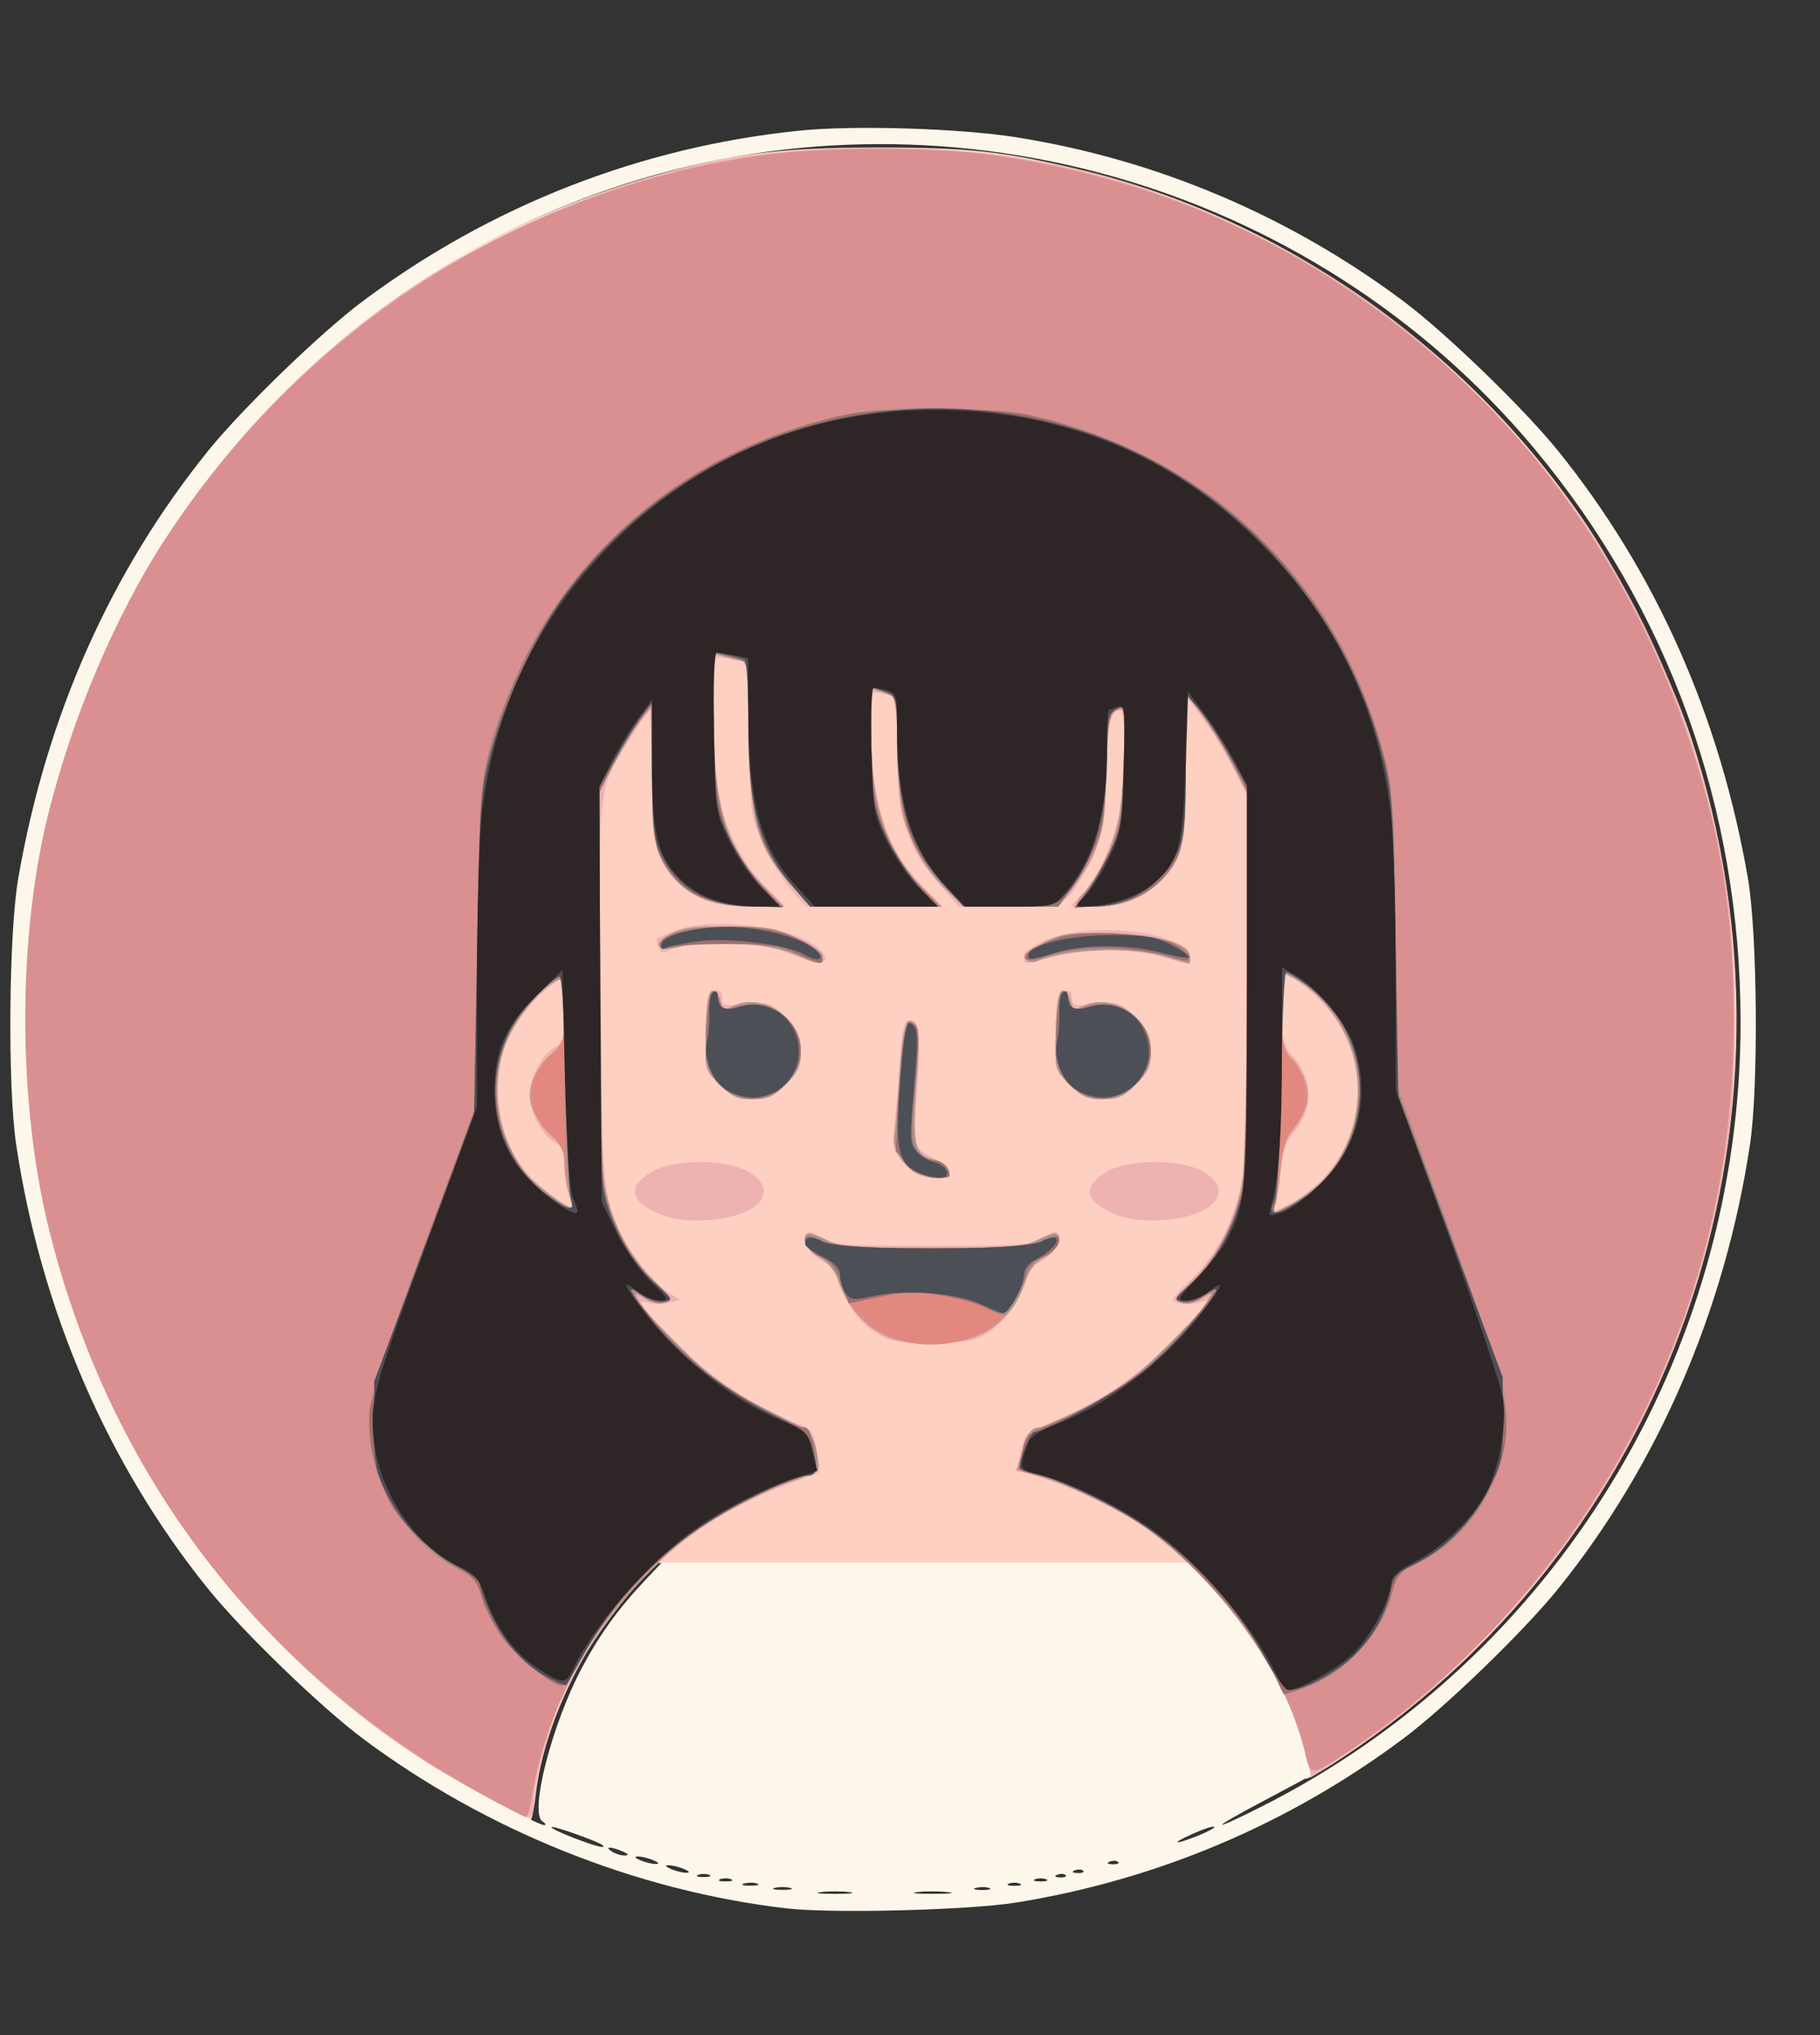 <?xml version="1.0" encoding="UTF-8" standalone="no"?>
<!-- Created with Inkscape (http://www.inkscape.org/) -->

<svg
   xmlns:dc="http://purl.org/dc/elements/1.1/"
   xmlns:cc="http://creativecommons.org/ns#"
   xmlns:rdf="http://www.w3.org/1999/02/22-rdf-syntax-ns#"
   xmlns:svg="http://www.w3.org/2000/svg"
   xmlns="http://www.w3.org/2000/svg"
   xmlns:sodipodi="http://sodipodi.sourceforge.net/DTD/sodipodi-0.dtd"
   xmlns:inkscape="http://www.inkscape.org/namespaces/inkscape"
   id="svg5797"
   version="1.1"
   inkscape:version="0.91 r13725"
   width="390"
   height="435.938"
   viewBox="0 0 390 435.938"
   sodipodi:docname="Joy.svg">
  <rect x="0" y="0" width="390" height="435.938" fill="#333333" stroke="none"/>
  <defs
     id="defs5801" />
  <sodipodi:namedview
     pagecolor="#ffffff"
     bordercolor="#666666"
     borderopacity="1"
     objecttolerance="10"
     gridtolerance="10"
     guidetolerance="10"
     inkscape:pageopacity="0"
     inkscape:pageshadow="2"
     inkscape:window-width="1224"
     inkscape:window-height="731"
     id="namedview5799"
     showgrid="false"
     inkscape:zoom="0.54136201"
     inkscape:cx="-0.42458945"
     inkscape:cy="371.93524"
     inkscape:window-x="254"
     inkscape:window-y="280"
     inkscape:window-maximized="0"
     inkscape:current-layer="svg5797" />
  <g
     id="g6959"
     transform="translate(483.965,199.497)">
    <path
       style="fill:#fdd0c1"
       d="m -381.242,184.925 c -43.096,-23.966 -73.176,-60.082 -88.095,-105.776 -16.004,-49.015 -12.671,-98.273 9.744,-144.004 23.173,-47.279 63.267,-81.412 112.979,-96.182 18.137,-5.389 28.939,-6.869 50.177,-6.874 19.959,-0.005 26.978,0.745 43.594,4.657 43.39,10.215 83.468,38.305 109.056,76.435 7.56,11.265 17.875,32.257 22.08,44.933 27.66,83.386 -4.32,174.393 -77.585,220.785 -3.031,1.919 -5.226,3.028 -4.877,2.463 0.349,-0.565 -0.278,-4.093 -1.393,-7.841 -3.543,-11.908 -10.77,-24.605 -18.898,-33.199 l -4.749,-5.021 -56.916,0 -56.916,0 -4.749,5.021 c -11.002,11.633 -19.693,29.766 -21.37,44.585 -0.355,3.139 -0.917,5.707 -1.249,5.707 -0.332,0 -5.208,-2.56 -10.835,-5.689 z"
       id="path6381"
       inkscape:connector-curvature="0" />
    <path
       style="fill:#eeb2b1"
       d="m -380.621,185.014 c -34.008,-18.053 -61.683,-46.814 -78.957,-82.056 -25.846,-52.729 -25.859,-115.48 -0.037,-167.812 9.826,-19.913 20.924,-35.247 36.759,-50.788 16.024,-15.726 28.353,-24.447 48.138,-34.049 27.447,-13.321 48.718,-18.211 78.75,-18.106 31.224,0.109 54.259,5.395 80.786,18.538 18.999,9.413 31.431,18.298 47.04,33.616 28.597,28.066 46.202,61.942 53.704,103.339 2.426,13.388 2.901,42.421 0.92,56.199 -6.034,41.952 -23.079,77.383 -51.132,106.281 -10.866,11.193 -19.285,18.306 -30.515,25.781 l -7.924,5.274 -1.997,-6.92 c -5.049,-17.493 -17.783,-35.408 -32.787,-46.125 -5.604,-4.003 -15.853,-8.991 -23.014,-11.2 l -5.233,-1.614 0.932,-4.073 c 0.858,-3.748 1.277,-4.187 5.268,-5.513 10.168,-3.377 24.699,-13.864 32.022,-23.111 l 2.944,-3.717 -2.392,0.6 c -1.316,0.33 -3.23,0.334 -4.254,0.009 -1.655,-0.525 -1.348,-1.072 2.753,-4.908 5.785,-5.412 9.909,-13.681 11.133,-22.326 0.511,-3.609 0.937,-23.386 0.948,-43.947 l 0.019,-37.385 -2.846,-5.74 c -1.565,-3.157 -4.413,-7.849 -6.328,-10.428 l -3.482,-4.688 -0.469,15.938 c -0.498,16.934 -1.075,19.292 -5.77,23.562 -3.847,3.499 -7.982,5.032 -13.577,5.032 l -5.378,0 2.418,-2.578 c 3.687,-3.931 7.125,-11.551 8.2,-18.176 1.122,-6.916 1.311,-21.44 0.279,-21.419 -2.38,0.049 -2.872,2.142 -3.188,13.579 -0.317,11.457 -0.516,12.553 -3.323,18.281 -5.086,10.381 -4.97,10.312 -17.466,10.312 l -10.786,0 -3.924,-4.453 c -7.433,-8.435 -9.336,-14.425 -9.35,-29.422 -0.01,-10.514 -0.086,-10.927 -2.12,-11.472 -1.16,-0.311 -2.426,-0.571 -2.812,-0.578 -0.387,-0.008 -0.695,3.257 -0.684,7.253 0.042,16.236 3.302,26.369 11.008,34.219 l 4.371,4.453 -14.633,0 -14.633,0 -3.048,-3.471 c -1.676,-1.909 -4.357,-6.233 -5.956,-9.609 -2.86,-6.034 -2.914,-6.417 -3.218,-22.676 l -0.309,-16.538 -2.855,-0.571 c -1.57,-0.314 -3.224,-0.571 -3.676,-0.571 -1.072,0 -1.025,20.354 0.064,27.883 1.152,7.963 4.9,15.761 10.143,21.102 l 4.371,4.453 -7.277,0 c -7.597,0 -11.25,-1.188 -15.476,-5.032 -4.638,-4.219 -5.273,-6.709 -5.77,-22.625 l -0.469,-15 -3.98,6.298 c -7.318,11.581 -6.984,8.799 -6.578,54.794 0.406,45.893 0.394,45.802 7.129,56.221 1.995,3.087 5.04,6.506 6.766,7.599 l 3.138,1.987 -2.467,0.619 c -1.357,0.341 -3.418,0.317 -4.581,-0.052 -1.938,-0.615 -1.863,-0.354 0.885,3.117 7.135,9.009 22.36,20.157 31.164,22.82 3.043,0.92 3.439,1.443 4.308,5.687 0.818,3.996 0.74,4.749 -0.538,5.192 -16.014,5.549 -25.454,11.125 -35.338,20.874 -6.665,6.574 -14.536,17.814 -18.58,26.534 -2.931,6.318 -6.171,18.309 -6.171,22.834 0,1.89 -0.465,3.124 -1.172,3.113 -0.645,-0.01 -5.094,-2.1 -9.888,-4.645 z M -200.624,53.116 c 11.628,-12.049 9.668,-31.591 -4.176,-41.632 l -3.981,-2.887 -0.274,7.703 c -0.232,6.522 9.3e-4,8.006 1.523,9.681 5.213,5.735 5.269,12.07 0.158,17.916 -0.994,1.136 -1.837,4.091 -2.14,7.5 -0.275,3.094 -0.811,6.403 -1.19,7.353 -0.651,1.632 -0.487,1.624 2.96,-0.155 2.007,-1.036 5.211,-3.501 7.119,-5.478 z m -161.504,3.208 c -0.48,-1.672 -0.872,-4.611 -0.872,-6.53 0,-2.56 -0.513,-3.763 -1.925,-4.519 -2.848,-1.524 -5.568,-6.549 -5.568,-10.286 0,-3.737 2.72,-8.762 5.568,-10.286 1.682,-0.9 1.925,-1.928 1.925,-8.149 l 0,-7.118 -3.047,2.328 c -4.47,3.416 -8.938,9.622 -10.167,14.123 -2.628,9.619 -0.261,20.197 5.997,26.794 2.364,2.493 7.85,6.659 8.793,6.679 0.093,0.002 -0.223,-1.365 -0.703,-3.037 z m 68.034,30.815 c -1.547,-0.718 -3.761,-2.215 -4.921,-3.326 -2.381,-2.281 -5.86,-8.665 -5.86,-10.754 0,-0.759 -0.777,-1.627 -1.727,-1.928 -2.767,-0.878 -5.794,-4.59 -4.911,-6.02 0.63,-1.019 1.278,-0.928 3.431,0.483 2.388,1.565 4.784,1.74 23.831,1.74 19.048,0 21.443,-0.175 23.831,-1.74 2.154,-1.411 2.801,-1.502 3.431,-0.483 0.884,1.43 -2.144,5.142 -4.911,6.02 -0.95,0.301 -1.727,1.201 -1.727,1.999 0,2.846 -4.791,10.181 -8.155,12.486 -2.894,1.982 -4.661,2.381 -11.461,2.587 -5.367,0.162 -8.975,-0.191 -10.852,-1.063 z m -47.587,-26.244 c -7.277,-2.716 -8.21,-6.147 -2.569,-9.451 4.651,-2.725 15.983,-2.722 20.625,0.005 7,4.112 2.33,9.678 -8.715,10.388 -3.587,0.23 -7.168,-0.131 -9.341,-0.942 z m 97.5,0 c -7.277,-2.716 -8.21,-6.147 -2.569,-9.451 4.651,-2.725 15.983,-2.722 20.625,0.005 7,4.112 2.33,9.678 -8.715,10.388 -3.587,0.23 -7.168,-0.131 -9.341,-0.942 z m -45.891,-11.116 c -2.584,-2.766 -2.778,-3.424 -2.279,-7.734 0.3,-2.591 0.831,-8.824 1.18,-13.852 0.476,-6.856 0.959,-9.141 1.933,-9.141 2.256,0 2.684,3.371 1.832,14.453 -0.455,5.925 -0.57,11.444 -0.255,12.264 0.315,0.821 2.055,2.112 3.867,2.869 4.424,1.848 4.38,4.164 -0.079,4.164 -2.592,0 -4.028,-0.7 -6.198,-3.023 z M -329.779,32.773 c -3.147,-3.147 -3.154,-3.172 -2.953,-11.472 0.171,-7.082 0.445,-8.365 1.842,-8.633 1.121,-0.215 1.641,0.279 1.641,1.561 0,1.712 0.448,1.83 5.122,1.347 4.912,-0.507 5.259,-0.392 8.438,2.786 2.743,2.743 3.315,3.995 3.315,7.253 0,3.228 -0.574,4.512 -3.188,7.125 -2.613,2.613 -3.897,3.188 -7.125,3.188 -3.22,0 -4.512,-0.575 -7.092,-3.154 z m 75,0 c -3.147,-3.147 -3.154,-3.172 -2.953,-11.472 0.171,-7.082 0.445,-8.365 1.842,-8.633 1.121,-0.215 1.641,0.279 1.641,1.561 0,1.712 0.448,1.83 5.122,1.347 4.912,-0.507 5.259,-0.392 8.438,2.786 2.743,2.743 3.315,3.995 3.315,7.253 0,3.228 -0.574,4.512 -3.188,7.125 -2.613,2.613 -3.897,3.188 -7.125,3.188 -3.22,0 -4.512,-0.575 -7.092,-3.154 z M -313.78,5.112 c -4.604,-1.881 -7.327,-2.314 -15,-2.38 -5.84,-0.051 -10.135,0.353 -11.391,1.071 -1.676,0.958 -2.11,0.905 -2.578,-0.314 -0.309,-0.806 -0.562,-1.607 -0.562,-1.78 0,-0.173 1.899,-1.04 4.22,-1.926 8.26,-3.155 27.088,-0.503 31.117,4.382 2.342,2.839 -0.173,3.249 -5.806,0.947 z m 49.219,0.293 c 0,-0.83 1.92,-2.336 4.453,-3.493 6.375,-2.912 20.343,-2.912 26.719,0 2.534,1.157 4.453,2.663 4.453,3.493 0,1.785 -0.258,1.787 -6.008,0.043 -5.903,-1.791 -16.475,-1.786 -23.372,0.01 -6.592,1.717 -6.245,1.72 -6.245,-0.053 z"
       id="path6379"
       inkscape:connector-curvature="0" />
    <g
       id="g6954">
      <g
         id="g6950">
        <path
           inkscape:connector-curvature="0"
           id="path6936"
           d="m -315.359,209.254 c -32.111,-3.716 -64.461,-16.666 -90.839,-36.362 -9.053,-6.759 -25.797,-22.951 -33.171,-32.077 -21.506,-26.614 -35.828,-59.746 -41.131,-95.156 -1.861,-12.425 -1.595,-45.298 0.462,-57.147 6.013,-34.638 19.781,-65.597 40.67,-91.447 7.375,-9.126 24.119,-25.318 33.171,-32.077 27.424,-20.477 59.527,-33.012 93.466,-36.495 11.734,-1.204 34.439,-0.512 46.592,1.42 29.996,4.769 58.364,16.776 82.87,35.074 9.053,6.759 25.797,22.951 33.171,32.077 20.888,25.849 34.657,56.808 40.67,91.447 2.06,11.868 2.323,44.734 0.457,57.147 -5.317,35.369 -19.693,68.633 -41.126,95.156 -7.375,9.126 -24.119,25.318 -33.171,32.077 -24.485,18.282 -52.651,30.211 -82.87,35.097 -10.161,1.643 -39.45,2.395 -49.219,1.265 z m 13.359,-3.492 c -1.676,-0.208 -4.418,-0.208 -6.094,0 -1.676,0.208 -0.305,0.378 3.047,0.378 3.352,0 4.723,-0.17 3.047,-0.378 z m 21.073,-0.006 c -1.945,-0.203 -4.898,-0.2 -6.562,0.007 -1.664,0.207 -0.073,0.373 3.537,0.369 3.609,-0.004 4.971,-0.174 3.026,-0.377 z m -33.729,-0.9 c -0.902,-0.236 -2.379,-0.236 -3.281,0 -0.902,0.236 -0.164,0.429 1.641,0.429 1.805,0 2.543,-0.193 1.641,-0.429 z m 42.674,0.031 c -0.635,-0.257 -1.9,-0.272 -2.812,-0.035 -0.912,0.238 -0.393,0.448 1.154,0.467 1.547,0.019 2.293,-0.175 1.658,-0.432 z m -49.688,-0.938 c -0.635,-0.257 -1.9,-0.272 -2.812,-0.035 -0.912,0.238 -0.393,0.448 1.154,0.467 1.547,0.019 2.293,-0.175 1.658,-0.432 z m 56.232,-0.006 c -0.645,-0.26 -1.699,-0.26 -2.344,0 -0.645,0.26 -0.117,0.473 1.172,0.473 1.289,0 1.816,-0.213 1.172,-0.473 z m -61.875,-0.938 c -0.645,-0.26 -1.699,-0.26 -2.344,0 -0.645,0.26 -0.117,0.473 1.172,0.473 1.289,0 1.816,-0.213 1.172,-0.473 z m 67.5,0 c -0.645,-0.26 -1.699,-0.26 -2.344,0 -0.645,0.26 -0.117,0.473 1.172,0.473 1.289,0 1.816,-0.213 1.172,-0.473 z m -72.188,-0.938 c -0.645,-0.26 -1.699,-0.26 -2.344,0 -0.645,0.26 -0.117,0.473 1.172,0.473 1.289,0 1.816,-0.213 1.172,-0.473 z m 76.387,0.054 c -0.312,-0.312 -1.12,-0.345 -1.797,-0.074 -0.748,0.299 -0.526,0.521 0.566,0.566 0.988,0.041 1.542,-0.181 1.23,-0.492 z m -81.777,-1.309 c -1.031,-0.443 -2.508,-0.806 -3.281,-0.806 -0.886,0 -0.713,0.298 0.469,0.806 1.031,0.443 2.508,0.806 3.281,0.806 0.886,0 0.713,-0.298 -0.469,-0.806 z m 85.527,0.371 c -0.312,-0.312 -1.12,-0.345 -1.797,-0.074 -0.748,0.299 -0.526,0.521 0.566,0.566 0.988,0.041 1.542,-0.181 1.23,-0.492 z m -92.09,-2.246 c -1.031,-0.443 -2.508,-0.806 -3.281,-0.806 -0.886,0 -0.713,0.298 0.469,0.806 1.031,0.443 2.508,0.806 3.281,0.806 0.886,0 0.713,-0.298 -0.469,-0.806 z m 99.59,0.371 c -0.312,-0.312 -1.12,-0.345 -1.797,-0.074 -0.748,0.299 -0.526,0.521 0.566,0.566 0.988,0.041 1.542,-0.181 1.23,-0.492 z m -106.152,-2.246 c -2.577,-1.107 -4.057,-1.107 -2.344,0 0.773,0.5 2.039,0.886 2.812,0.857 0.927,-0.034 0.768,-0.326 -0.469,-0.857 z m -4.297,-1.324 c -0.755,-0.747 -10.596,-4.253 -10.948,-3.901 -0.196,0.196 1.888,1.219 4.632,2.273 4.789,1.84 7.145,2.447 6.316,1.628 z m 127.598,-2.075 c 2.094,-0.838 3.641,-1.691 3.437,-1.895 -0.204,-0.204 -2.225,0.452 -4.492,1.457 -5.019,2.227 -4.232,2.553 1.055,0.437 z m -140.514,-3.063 c -2.855,-1.809 2.056,-20.884 8.473,-32.913 3.818,-7.156 7.824,-12.679 13.773,-18.984 l 3.316,-3.516 56.807,0 56.807,0 3.316,3.516 c 9.475,10.044 15.988,21.09 19.976,33.88 1.349,4.326 2.303,8.015 2.119,8.198 -0.183,0.183 -4.73,2.647 -10.104,5.475 -11.389,5.993 -11.878,6.969 -0.668,1.333 63.14,-31.746 102.928,-96.752 102.928,-168.163 0,-45.628 -15.345,-88.281 -44.19,-122.832 -47.884,-57.356 -127.521,-79.737 -198.026,-55.652 -59.674,20.385 -104.815,70.509 -120.197,133.465 -3.406,13.941 -5.088,28.822 -5.088,45.02 0,64.151 32.575,124.33 85.781,158.471 6.606,4.239 23.958,13.497 25.312,13.506 0.516,0.003 0.363,-0.358 -0.338,-0.802 z"
           style="fill:#fdf6eb;fill-opacity:1" />
        <path
           style="fill:#da9090"
           d="m -380.865,184.727 c -47.307,-26.138 -79.643,-68.418 -92.653,-121.144 -6.67,-27.032 -6.706,-62.381 -0.092,-88.802 5.165,-20.634 14.555,-42.747 24.875,-58.577 29.355,-45.034 75.542,-74.882 127.458,-82.369 13.41,-1.934 38.2,-1.942 50.765,-0.016 34.904,5.348 62.912,17.655 89.922,39.511 30.912,25.013 52.902,60.313 63.201,101.452 6.62,26.443 6.607,59.982 -0.034,88.334 -10.618,45.333 -38.831,86.474 -76.746,111.912 -9.202,6.174 -8.958,6.167 -10.274,0.286 -3.571,-15.955 -19.283,-37.714 -34.743,-48.114 -6.214,-4.18 -16.91,-9.202 -22.71,-10.663 l -4.295,-1.082 1.139,-3.859 c 0.627,-2.122 1.732,-4.165 2.455,-4.539 0.724,-0.374 4.224,-1.983 7.779,-3.575 3.554,-1.592 9.069,-4.753 12.254,-7.026 5.762,-4.112 15.497,-13.889 17.436,-17.512 0.986,-1.842 0.944,-1.852 -1.35,-0.349 -1.405,0.921 -3.146,1.303 -4.286,0.941 -1.746,-0.554 -1.514,-1.006 2.562,-5 5.481,-5.37 9.301,-13.204 10.508,-21.548 0.5,-3.454 0.917,-23.485 0.927,-44.514 l 0.019,-38.234 -2.465,-4.891 c -1.356,-2.69 -4.203,-7.382 -6.328,-10.428 l -3.864,-5.537 -0.469,16.318 c -0.367,12.77 -0.806,16.93 -2.02,19.131 -3.391,6.148 -9.838,9.844 -17.168,9.844 -4.73,0 -5.048,-0.414 -2.475,-3.221 3.298,-3.599 6.782,-11.606 7.644,-17.568 1.04,-7.19 1.167,-21.405 0.192,-21.385 -2.376,0.049 -2.874,2.152 -3.212,13.579 -0.396,13.398 -1.67,17.691 -7.394,24.918 l -2.911,3.675 -10.121,0 -10.121,0 -3.952,-3.836 c -2.174,-2.11 -5.283,-6.645 -6.908,-10.078 -2.769,-5.848 -2.977,-7.023 -3.282,-18.604 l -0.327,-12.362 -2.722,-0.949 -2.722,-0.949 0.007,8.154 c 0.014,16.623 3.175,26.442 11.101,34.486 l 4.077,4.138 -14.068,0 -14.068,0 -4.255,-4.733 c -7.088,-7.884 -8.435,-12.679 -8.845,-31.501 l -0.351,-16.077 -3.674,-0.933 -3.674,-0.933 0.007,11.853 c 0.012,20.518 2.657,29.615 11.101,38.185 l 4.077,4.138 -6.685,0 c -10.37,0 -16.385,-3.266 -19.853,-10.781 -1.429,-3.097 -1.74,-6.199 -1.785,-17.812 l -0.054,-14.062 -2.309,2.812 c -1.27,1.547 -3.786,5.616 -5.591,9.043 l -3.284,6.231 0.019,38.3 c 0.01,21.065 0.427,41.126 0.927,44.58 1.207,8.344 5.027,16.178 10.508,21.548 4.076,3.994 4.308,4.446 2.562,5 -1.139,0.362 -2.881,-0.021 -4.286,-0.941 -2.294,-1.503 -2.336,-1.493 -1.35,0.349 1.945,3.635 11.682,13.406 17.486,17.547 3.212,2.292 8.987,5.621 12.832,7.398 7.275,3.361 7.541,3.723 8.202,11.185 0.042,0.476 -2.227,1.579 -5.043,2.45 -6.496,2.01 -18.566,8.492 -24.044,12.913 -17.172,13.859 -29.104,34.233 -32.36,55.255 -0.339,2.191 -0.897,3.984 -1.238,3.984 -0.341,0 -4.652,-2.228 -9.58,-4.95 z M -200.763,53.547 c 7.704,-7.704 9.998,-20.797 5.402,-30.834 -2.51,-5.483 -6.848,-10.381 -11.175,-12.619 l -2.713,-1.403 0,8.092 c 0,7.264 0.24,8.377 2.344,10.878 4.19,4.979 4.229,9.621 0.124,14.522 -1.591,1.899 -2.364,4.246 -2.727,8.275 -0.279,3.094 -0.816,6.613 -1.193,7.821 l -0.687,2.196 3.774,-1.925 c 2.075,-1.059 5.158,-3.31 6.851,-5.003 z m -161.272,2.605 c -0.53,-1.394 -0.964,-4.153 -0.964,-6.13 0,-2.847 -0.671,-4.267 -3.226,-6.821 -5.565,-5.565 -5.565,-10.858 0,-16.423 3.098,-3.098 3.226,-3.503 3.226,-10.196 0,-6.571 -0.103,-6.916 -1.791,-6.012 -3.499,1.873 -7.93,7.137 -10.222,12.144 -4.186,9.144 -2.723,20.857 3.617,28.962 2.017,2.578 9.351,7.985 9.979,7.357 0.19,-0.19 -0.089,-1.485 -0.619,-2.88 z m 67.904,30.513 c -4.647,-2.111 -8.453,-6.482 -9.927,-11.399 -0.768,-2.563 -2.073,-4.27 -4.244,-5.551 -2.869,-1.693 -3.909,-3.638 -2.629,-4.918 0.278,-0.278 2.055,0.285 3.948,1.25 3.034,1.547 5.732,1.755 22.734,1.755 17.002,0 19.7,-0.208 22.734,-1.755 1.894,-0.965 3.67,-1.528 3.948,-1.25 1.28,1.28 0.24,3.225 -2.629,4.918 -2.171,1.281 -3.476,2.988 -4.244,5.551 -2.526,8.432 -9.605,13.12 -19.809,13.12 -3.911,0 -7.451,-0.616 -9.883,-1.721 z m 5.539,-35.524 c -3.74,-3.03 -3.986,-4.637 -2.793,-18.235 0.62,-7.065 1.432,-13.149 1.804,-13.521 0.372,-0.372 1.162,-0.19 1.756,0.404 0.793,0.793 0.851,4.085 0.219,12.373 -0.976,12.796 -0.418,15.682 3.202,16.568 2.39,0.584 3.86,1.858 3.891,3.369 0.028,1.367 -6.107,0.639 -8.079,-0.958 z m -41.185,-18.366 c -3.142,-3.142 -3.152,-3.181 -2.953,-11.407 0.133,-5.482 0.582,-8.381 1.337,-8.632 0.626,-0.208 1.407,0.697 1.738,2.013 0.495,1.972 0.901,2.23 2.317,1.473 6.378,-3.414 14.965,1.976 14.965,9.394 0,3.228 -0.574,4.512 -3.188,7.125 -2.613,2.613 -3.897,3.188 -7.125,3.188 -3.219,0 -4.512,-0.575 -7.09,-3.153 z m 75,0 c -3.142,-3.142 -3.152,-3.181 -2.953,-11.407 0.133,-5.482 0.582,-8.381 1.337,-8.632 0.626,-0.208 1.407,0.697 1.738,2.013 0.495,1.972 0.901,2.23 2.317,1.473 6.378,-3.414 14.965,1.976 14.965,9.394 0,3.228 -0.574,4.512 -3.188,7.125 -2.613,2.613 -3.897,3.188 -7.125,3.188 -3.219,0 -4.512,-0.575 -7.09,-3.153 z m -57.739,-27.422 c -5.576,-2.947 -18.683,-4.055 -25.518,-2.157 -5.043,1.4 -6.563,-0.275 -2.339,-2.579 2.47,-1.347 5.189,-1.718 12.53,-1.708 8.189,0.011 10.057,0.331 14.766,2.526 3.174,1.48 5.391,3.113 5.391,3.972 0,1.742 -1.462,1.725 -4.829,-0.054 z m 48.608,0.917 c -1.306,-1.306 -0.566,-2.024 4.201,-4.074 4.253,-1.83 6.083,-2.042 14.766,-1.713 10.324,0.391 16.005,2.166 16.005,5.001 0,0.76 -0.105,1.378 -0.234,1.372 -0.129,-0.006 -2.344,-0.656 -4.922,-1.445 -7.498,-2.295 -20.941,-1.85 -27.705,0.918 -0.8,0.328 -1.75,0.301 -2.109,-0.059 z"
           id="path6377"
           inkscape:connector-curvature="0" />
      </g>
    </g>
    <path
       style="fill:#e2887e"
       d="m -210.573,159.911 c -5.166,-10.871 -18.063,-25.616 -28.613,-32.713 -5.982,-4.024 -16.65,-9.076 -22.422,-10.617 -4.062,-1.085 -4.075,-1.102 -3.432,-4.543 0.725,-3.88 1.988,-5.798 3.817,-5.798 0.679,0 5.163,-1.99 9.963,-4.423 7.23,-3.663 10.298,-5.982 17.869,-13.502 8.827,-8.768 11.736,-12.881 6.843,-9.675 -1.296,0.849 -3.1,1.251 -4.137,0.922 -1.637,-0.52 -1.353,-1.07 2.597,-5.02 5.174,-5.174 8.869,-12.437 10.312,-20.271 0.637,-3.457 1.025,-20.452 1.025,-44.889 l 0,-39.326 -3.811,-7.143 c -2.096,-3.928 -5.038,-8.619 -6.537,-10.424 l -2.727,-3.281 -0.046,15.469 c -0.038,12.94 -0.327,16.088 -1.767,19.258 -3.155,6.945 -10.553,11.245 -18.205,10.582 l -3.561,-0.309 2.957,-4.01 c 5.336,-7.235 6.77,-12.446 7.242,-26.317 0.418,-12.29 0.392,-12.496 -1.451,-11.51 -1.699,0.909 -1.915,2.184 -2.276,13.452 -0.364,11.36 -0.629,12.898 -3.027,17.604 -1.445,2.836 -3.657,6.527 -4.914,8.203 l -2.287,3.047 -10.082,0 c -10.072,0 -10.085,-0.003 -13.384,-3.047 -7.804,-7.201 -11.102,-16.49 -11.116,-31.315 l -0.01,-10.455 -2.812,-0.98 -2.812,-0.98 0.014,9.561 c 0.023,15.897 3.263,25.494 11.332,33.562 l 3.655,3.655 -13.99,0 -13.99,0 -4.209,-4.811 c -7.162,-8.187 -8.439,-12.72 -8.856,-31.422 l -0.358,-16.077 -3.674,-0.933 -3.674,-0.933 0.014,13.26 c 0.021,19.894 2.668,28.597 11.332,37.261 l 3.655,3.655 -6.593,0 c -10.271,0 -16.304,-3.291 -19.76,-10.781 -1.442,-3.123 -1.734,-6.16 -1.751,-18.173 l -0.021,-14.423 -1.826,2.321 c -1.004,1.277 -3.53,5.447 -5.612,9.267 l -3.786,6.946 -0.013,39.437 c -0.008,24.576 0.373,41.533 1.012,45 1.46,7.923 5.188,15.187 10.402,20.266 4.096,3.99 4.332,4.446 2.588,5 -1.129,0.358 -2.865,-0.011 -4.217,-0.896 -4.883,-3.199 -1.991,0.902 6.843,9.703 8.043,8.014 10.338,9.7 19.11,14.041 10.537,5.214 10.48,5.15 11.148,12.69 0.042,0.476 -2.227,1.579 -5.043,2.45 -6.496,2.01 -18.566,8.492 -24.044,12.913 -8.84,7.134 -19.842,20.493 -23.503,28.537 -0.645,1.418 -1.639,2.578 -2.207,2.578 -0.569,0 -3.178,-1.444 -5.799,-3.209 -5.165,-3.478 -9.833,-9.95 -11.654,-16.157 -0.936,-3.191 -1.829,-4.206 -4.927,-5.603 -8.834,-3.984 -17.304,-16.003 -18.87,-26.779 -1.03,-7.09 0.761,-13.655 11.842,-43.408 l 10.475,-28.125 0.585,-34.688 c 0.632,-37.517 0.97,-40.208 6.87,-54.817 12.717,-31.483 41.929,-54.621 75.816,-60.05 10.226,-1.638 31.019,-0.733 40.349,1.756 37.73,10.068 65.24,39.414 72.418,77.252 1.07,5.639 1.417,14.454 1.417,35.935 l 0,28.463 11.221,30.913 c 6.172,17.002 11.613,33.362 12.091,36.356 2.285,14.293 -5.727,29.871 -18.421,35.816 -4.065,1.904 -4.668,2.59 -5.712,6.503 -2.485,9.314 -9.735,17.09 -18.975,20.349 -2.133,0.753 -3.958,1.368 -4.055,1.368 -0.098,0 -0.929,-1.582 -1.848,-3.516 z m 9.809,-106.364 c 7.781,-7.781 10.071,-20.697 5.45,-30.751 -2.556,-5.562 -6.881,-10.457 -11.223,-12.702 l -2.713,-1.403 0,8.316 c 0,7.118 0.269,8.56 1.87,10.008 4.047,3.662 4.119,11.482 0.146,15.858 -1.14,1.256 -1.974,3.979 -2.322,7.584 -0.299,3.094 -0.833,6.613 -1.188,7.821 l -0.644,2.196 3.774,-1.925 c 2.075,-1.059 5.158,-3.31 6.851,-5.003 z m -161.314,2.012 c -0.507,-1.767 -0.921,-4.614 -0.921,-6.327 0,-2.302 -0.726,-3.725 -2.785,-5.457 -5.438,-4.575 -5.438,-12.995 0,-17.571 2.639,-2.22 2.785,-2.718 2.785,-9.468 0,-6.723 -0.101,-7.071 -1.791,-6.166 -3.511,1.879 -7.934,7.145 -10.27,12.227 -4.222,9.186 -2.766,20.659 3.664,28.878 1.945,2.486 9.342,7.994 9.937,7.399 0.166,-0.166 -0.112,-1.748 -0.619,-3.516 z m 68.922,31.119 c -4.638,-2.112 -10.375,-8.329 -11.215,-12.152 -0.416,-1.896 -1.716,-3.503 -3.848,-4.761 -2.942,-1.736 -4.003,-3.678 -2.714,-4.968 0.278,-0.278 2.055,0.285 3.948,1.25 3.034,1.547 5.732,1.755 22.734,1.755 17.002,0 19.7,-0.208 22.734,-1.755 1.894,-0.965 3.67,-1.528 3.948,-1.25 1.269,1.269 0.251,3.218 -2.542,4.867 -2.162,1.276 -3.523,3.14 -4.686,6.419 -3.593,10.127 -17.764,15.422 -28.361,10.596 z m 4.563,-35.537 c -2.606,-2.111 -4.119,-5.148 -3.686,-7.397 0.19,-0.988 0.65,-6.479 1.02,-12.201 0.723,-11.151 1.46,-13.727 3.379,-11.809 0.86,0.86 0.926,3.87 0.273,12.428 -0.976,12.796 -0.418,15.682 3.202,16.568 2.39,0.584 3.86,1.858 3.891,3.369 0.028,1.367 -6.107,0.639 -8.079,-0.958 z m -41.185,-18.366 c -3.142,-3.142 -3.152,-3.181 -2.953,-11.407 0.133,-5.482 0.582,-8.381 1.337,-8.632 0.626,-0.208 1.407,0.697 1.738,2.013 0.495,1.972 0.901,2.23 2.317,1.473 6.378,-3.414 14.965,1.976 14.965,9.394 0,3.228 -0.574,4.512 -3.188,7.125 -2.613,2.613 -3.897,3.188 -7.125,3.188 -3.219,0 -4.512,-0.575 -7.09,-3.153 z m 75,0 c -3.142,-3.142 -3.152,-3.181 -2.953,-11.407 0.133,-5.482 0.582,-8.381 1.337,-8.632 0.626,-0.208 1.407,0.697 1.738,2.013 0.495,1.972 0.901,2.23 2.317,1.473 6.378,-3.414 14.965,1.976 14.965,9.394 0,3.228 -0.574,4.512 -3.188,7.125 -2.613,2.613 -3.897,3.188 -7.125,3.188 -3.219,0 -4.512,-0.575 -7.09,-3.153 z M -313.702,4.852 c -5.993,-2.367 -17.785,-3.279 -23.571,-1.822 -5.724,1.441 -7.555,0.015 -3.1,-2.414 2.482,-1.354 5.153,-1.712 12.53,-1.681 8.114,0.034 10.1,0.374 14.766,2.526 3.186,1.47 5.391,3.083 5.391,3.945 0,1.762 -0.196,1.744 -6.015,-0.554 z m 49.658,1.153 c -0.767,-1.242 4.599,-4.576 8.574,-5.327 1.649,-0.312 6.711,-0.408 11.25,-0.213 8.627,0.369 15.284,2.59 15.284,5.1 0,0.715 -0.105,1.295 -0.234,1.289 -0.129,-0.006 -2.344,-0.656 -4.922,-1.445 -7.546,-2.31 -20.918,-1.852 -27.796,0.953 -0.85,0.347 -1.82,0.186 -2.156,-0.357 z"
       id="path6375"
       inkscape:connector-curvature="0" />
    <path
       style="fill:#aa938d"
       d="m -210.573,159.911 c -5.166,-10.871 -18.063,-25.616 -28.613,-32.713 -5.982,-4.024 -16.65,-9.076 -22.422,-10.617 -4.062,-1.085 -4.075,-1.102 -3.432,-4.543 0.725,-3.88 1.988,-5.798 3.817,-5.798 0.679,0 5.163,-1.99 9.963,-4.423 7.23,-3.663 10.298,-5.982 17.869,-13.502 8.827,-8.768 11.736,-12.881 6.843,-9.675 -1.296,0.849 -3.1,1.251 -4.137,0.922 -1.637,-0.52 -1.353,-1.07 2.597,-5.02 5.174,-5.174 8.869,-12.437 10.312,-20.271 0.637,-3.457 1.025,-20.452 1.025,-44.889 l 0,-39.326 -3.811,-7.143 c -2.096,-3.928 -5.038,-8.619 -6.537,-10.424 l -2.727,-3.281 -0.046,15.469 c -0.038,12.94 -0.327,16.088 -1.767,19.258 -3.155,6.945 -10.553,11.245 -18.205,10.582 l -3.561,-0.309 2.957,-4.01 c 5.336,-7.235 6.77,-12.446 7.242,-26.317 0.418,-12.29 0.392,-12.496 -1.451,-11.51 -1.699,0.909 -1.915,2.184 -2.276,13.452 -0.364,11.36 -0.629,12.898 -3.027,17.604 -1.445,2.836 -3.657,6.527 -4.914,8.203 l -2.287,3.047 -10.082,0 c -10.072,0 -10.085,-0.003 -13.384,-3.047 -7.804,-7.201 -11.102,-16.49 -11.116,-31.315 l -0.01,-10.455 -2.812,-0.98 -2.812,-0.98 0.014,9.561 c 0.023,15.897 3.263,25.494 11.332,33.562 l 3.655,3.655 -13.99,0 -13.99,0 -4.209,-4.811 c -7.162,-8.187 -8.439,-12.72 -8.856,-31.422 l -0.358,-16.077 -3.674,-0.933 -3.674,-0.933 0.014,13.26 c 0.021,19.894 2.668,28.597 11.332,37.261 l 3.655,3.655 -6.593,0 c -10.271,0 -16.304,-3.291 -19.76,-10.781 -1.442,-3.123 -1.734,-6.16 -1.751,-18.173 l -0.021,-14.423 -1.826,2.321 c -1.004,1.277 -3.53,5.447 -5.612,9.267 l -3.786,6.946 -0.013,39.437 c -0.008,24.576 0.373,41.533 1.012,45 1.46,7.923 5.188,15.187 10.402,20.266 4.096,3.99 4.332,4.446 2.588,5 -1.129,0.358 -2.865,-0.011 -4.217,-0.896 -4.883,-3.199 -1.991,0.902 6.843,9.703 8.043,8.014 10.338,9.7 19.11,14.041 10.537,5.214 10.48,5.15 11.148,12.69 0.042,0.476 -2.227,1.579 -5.043,2.45 -6.496,2.01 -18.566,8.492 -24.044,12.913 -8.84,7.134 -19.842,20.493 -23.503,28.537 -0.645,1.418 -1.639,2.578 -2.207,2.578 -0.569,0 -3.178,-1.444 -5.799,-3.209 -5.165,-3.478 -9.833,-9.95 -11.654,-16.157 -0.936,-3.191 -1.829,-4.206 -4.927,-5.603 -8.834,-3.984 -17.304,-16.003 -18.87,-26.779 -1.03,-7.09 0.761,-13.655 11.842,-43.408 l 10.475,-28.125 0.585,-34.688 c 0.632,-37.517 0.97,-40.208 6.87,-54.817 12.717,-31.483 41.929,-54.621 75.816,-60.05 10.226,-1.638 31.019,-0.733 40.349,1.756 37.73,10.068 65.24,39.414 72.418,77.252 1.07,5.639 1.417,14.454 1.417,35.935 l 0,28.463 11.221,30.913 c 6.172,17.002 11.613,33.362 12.091,36.356 2.285,14.293 -5.727,29.871 -18.421,35.816 -4.065,1.904 -4.668,2.59 -5.712,6.503 -2.485,9.314 -9.735,17.09 -18.975,20.349 -2.133,0.753 -3.958,1.368 -4.055,1.368 -0.098,0 -0.929,-1.582 -1.848,-3.516 z m 9.809,-106.364 c 7.781,-7.781 10.071,-20.697 5.45,-30.751 -2.545,-5.536 -6.879,-10.456 -11.164,-12.672 l -2.655,-1.373 -0.362,23.666 c -0.199,13.016 -0.707,24.654 -1.128,25.861 l -0.766,2.196 3.774,-1.925 c 2.075,-1.059 5.158,-3.31 6.851,-5.003 z m -161.314,2.012 c -0.507,-1.767 -0.921,-12.828 -0.921,-24.58 0,-20.742 -0.052,-21.339 -1.791,-20.409 -3.511,1.879 -7.934,7.145 -10.27,12.227 -4.222,9.186 -2.766,20.659 3.664,28.878 1.945,2.486 9.342,7.994 9.937,7.399 0.166,-0.166 -0.112,-1.748 -0.619,-3.516 z m 90.016,25.389 c -5.661,-3.049 -14.948,-4.247 -22.485,-2.9 -3.601,0.644 -6.871,1.206 -7.266,1.25 -0.395,0.044 -1.375,-1.699 -2.178,-3.874 -0.93,-2.517 -2.548,-4.615 -4.453,-5.773 -2.752,-1.674 -3.74,-3.6 -2.487,-4.853 0.278,-0.278 2.055,0.285 3.948,1.25 3.034,1.547 5.732,1.755 22.734,1.755 17.002,0 19.7,-0.208 22.734,-1.755 1.894,-0.965 3.67,-1.528 3.948,-1.25 1.28,1.28 0.24,3.225 -2.629,4.918 -2.157,1.273 -3.476,2.989 -4.229,5.502 -0.602,2.009 -1.828,4.518 -2.725,5.575 -1.612,1.901 -1.667,1.903 -4.912,0.155 z m -16.531,-29.807 c -2.606,-2.111 -4.119,-5.148 -3.686,-7.397 0.19,-0.988 0.65,-6.479 1.02,-12.201 0.723,-11.151 1.46,-13.727 3.379,-11.809 0.86,0.86 0.926,3.87 0.273,12.428 -0.976,12.796 -0.418,15.682 3.202,16.568 2.39,0.584 3.86,1.858 3.891,3.369 0.028,1.367 -6.107,0.639 -8.079,-0.958 z m -41.185,-18.366 c -3.142,-3.142 -3.152,-3.181 -2.953,-11.407 0.133,-5.482 0.582,-8.381 1.337,-8.632 0.626,-0.208 1.407,0.697 1.738,2.013 0.495,1.972 0.901,2.23 2.317,1.473 6.378,-3.414 14.965,1.976 14.965,9.394 0,3.228 -0.574,4.512 -3.188,7.125 -2.613,2.613 -3.897,3.188 -7.125,3.188 -3.219,0 -4.512,-0.575 -7.09,-3.153 z m 75,0 c -3.142,-3.142 -3.152,-3.181 -2.953,-11.407 0.133,-5.482 0.582,-8.381 1.337,-8.632 0.626,-0.208 1.407,0.697 1.738,2.013 0.495,1.972 0.901,2.23 2.317,1.473 6.378,-3.414 14.965,1.976 14.965,9.394 0,3.228 -0.574,4.512 -3.188,7.125 -2.613,2.613 -3.897,3.188 -7.125,3.188 -3.219,0 -4.512,-0.575 -7.09,-3.153 z M -313.702,4.852 c -5.993,-2.367 -17.785,-3.279 -23.571,-1.822 -5.724,1.441 -7.555,0.015 -3.1,-2.414 2.482,-1.354 5.153,-1.712 12.53,-1.681 8.114,0.034 10.1,0.374 14.766,2.526 3.186,1.47 5.391,3.083 5.391,3.945 0,1.762 -0.196,1.744 -6.015,-0.554 z m 49.658,1.153 c -0.767,-1.242 4.599,-4.576 8.574,-5.327 1.649,-0.312 6.711,-0.408 11.25,-0.213 8.627,0.369 15.284,2.59 15.284,5.1 0,0.715 -0.105,1.295 -0.234,1.289 -0.129,-0.006 -2.344,-0.656 -4.922,-1.445 -7.546,-2.31 -20.918,-1.852 -27.796,0.953 -0.85,0.347 -1.82,0.186 -2.156,-0.357 z"
       id="path6373"
       inkscape:connector-curvature="0" />
    <path
       style="fill:#9c706e"
       d="m -210.248,160.467 c -4.373,-10.558 -18.243,-26.421 -29.47,-33.705 -6.993,-4.537 -17.702,-9.544 -22.762,-10.642 -2.949,-0.64 -3.049,-0.808 -2.464,-4.102 0.767,-4.321 0.608,-4.175 7.834,-7.188 11.31,-4.716 21.361,-12.279 29.049,-21.86 2.612,-3.255 4.749,-6.113 4.749,-6.352 0,-0.239 -1.16,0.415 -2.578,1.454 -1.659,1.216 -3.332,1.687 -4.693,1.323 -2.004,-0.536 -1.902,-0.753 1.943,-4.138 5.033,-4.43 9.53,-12.723 10.872,-20.05 0.632,-3.45 1.014,-20.72 1.007,-45.469 l -0.012,-39.906 -2.763,-5.448 c -1.52,-2.996 -4.362,-7.629 -6.316,-10.295 l -3.553,-4.847 -0.469,16.389 c -0.434,15.178 -0.633,16.653 -2.694,19.967 -3.321,5.342 -8.273,8.207 -15.283,8.843 l -5.914,0.536 2.628,-3.446 c 1.445,-1.895 3.747,-5.865 5.114,-8.823 2.225,-4.812 2.526,-6.742 2.863,-18.359 0.37,-12.74 0.342,-12.963 -1.495,-11.98 -1.687,0.903 -1.911,2.186 -2.26,12.982 -0.339,10.489 -0.696,12.649 -2.866,17.357 -1.363,2.957 -3.61,6.86 -4.992,8.672 l -2.513,3.295 -10.107,0 -10.107,0 -4.715,-5.159 c -6.983,-7.64 -8.851,-13.235 -9.333,-27.947 -0.385,-11.743 -0.445,-12.032 -2.703,-12.891 -1.27,-0.483 -2.493,-0.878 -2.717,-0.878 -0.873,0 -0.35,19.866 0.646,24.563 1.441,6.79 4.763,13.064 9.582,18.093 l 4.042,4.219 -13.793,0 -13.793,0 -3.35,-3.708 c -7.73,-8.556 -9.967,-16.378 -9.982,-34.901 -0.01,-12.305 -0.185,-13.813 -1.652,-14.222 -0.902,-0.252 -2.59,-0.73 -3.75,-1.064 l -2.109,-0.606 0,13.611 c 0,20.192 2.26,27.93 10.746,36.787 l 4.152,4.334 -7.847,-0.412 c -9.096,-0.477 -13.709,-2.825 -17.483,-8.895 -2.062,-3.317 -2.248,-4.701 -2.542,-18.928 l -0.317,-15.35 -3.228,4.541 c -1.776,2.498 -4.27,6.742 -5.542,9.432 l -2.314,4.891 0,39.73 c 0,24.568 0.389,41.852 1.019,45.292 1.342,7.327 5.839,15.619 10.872,20.05 3.846,3.385 3.948,3.602 1.943,4.138 -1.373,0.367 -3.048,-0.118 -4.773,-1.382 -2.372,-1.738 -2.554,-1.762 -1.695,-0.22 2.273,4.08 9.535,11.858 15.534,16.639 5.839,4.653 18.616,11.807 21.087,11.807 1.049,0 1.897,2.614 2.219,6.846 0.18,2.361 -0.275,2.798 -4.487,4.314 -19.413,6.987 -36.236,21.018 -45.331,37.808 -1.881,3.472 -3.872,6.319 -4.426,6.328 -2.079,0.033 -10.08,-6.513 -13.027,-10.659 -1.683,-2.367 -3.568,-6.119 -4.189,-8.336 -0.94,-3.356 -1.837,-4.408 -5.356,-6.274 -5.145,-2.729 -12.058,-9.559 -14.502,-14.326 -3.045,-5.941 -4.797,-14.411 -4.09,-19.772 0.351,-2.66 5.535,-18.125 11.519,-34.367 l 10.881,-29.531 0.582,-34.688 c 0.569,-33.912 0.638,-34.882 3.084,-43.412 9.93,-34.627 35.157,-59.702 69.744,-69.323 8.377,-2.33 10.594,-2.551 25.578,-2.551 14.984,0 17.201,0.221 25.578,2.551 34.588,9.622 59.83,34.713 69.74,69.323 2.429,8.483 2.513,9.634 3.048,41.537 l 0.549,32.812 11.055,30 c 11.329,30.743 13.083,37.482 11.826,45.437 -1.613,10.201 -9.571,20.894 -18.936,25.444 -3.635,1.766 -4.265,2.543 -5.282,6.51 -2.197,8.574 -10.128,17.039 -18.843,20.114 -2.184,0.771 -4.078,1.401 -4.208,1.401 -0.13,0 -0.789,-1.332 -1.463,-2.96 z m 4.968,-103.007 c 12.937,-8.569 16.574,-25.967 8.102,-38.757 -2.538,-3.831 -9.468,-9.963 -11.26,-9.963 -0.381,0 -0.872,10.441 -1.089,23.203 -0.218,12.762 -0.715,24.363 -1.106,25.781 -0.911,3.307 0.031,3.261 5.353,-0.264 z m -156.367,-0.205 c -0.408,-1.16 -0.906,-12.34 -1.107,-24.844 -0.201,-12.504 -0.722,-22.734 -1.157,-22.734 -1.735,0 -9.636,8.734 -11.264,12.45 -5.41,12.355 -1.792,26.694 8.678,34.393 4.622,3.399 5.852,3.585 4.851,0.735 z m 88.489,23.176 c -1.376,-0.747 -5.453,-1.865 -9.06,-2.483 -5.458,-0.936 -7.675,-0.885 -13.217,0.305 l -6.659,1.43 -1.56,-4.393 c -1.149,-3.236 -2.256,-4.655 -4.201,-5.389 -2.52,-0.951 -4.373,-3.495 -3.317,-4.552 0.274,-0.274 1.781,0.166 3.351,0.978 2.343,1.212 6.557,1.475 23.571,1.475 17.014,0 21.228,-0.264 23.571,-1.475 1.569,-0.811 3.077,-1.252 3.351,-0.978 1.079,1.079 -0.821,3.61 -3.454,4.604 -1.797,0.678 -2.966,1.905 -3.31,3.471 -0.751,3.421 -3.968,8.448 -5.378,8.403 -0.652,-0.021 -2.311,-0.649 -3.687,-1.396 z m -15.981,-30.499 -2.87,-2.87 0.655,-10.958 c 0.833,-13.947 1.505,-17.268 3.271,-16.17 1.121,0.697 1.155,2.645 0.224,12.774 -0.958,10.418 -0.915,12.234 0.339,14.148 0.839,1.28 2.365,2.196 3.661,2.196 1.837,0 3.36,1.522 3.36,3.358 0,0.216 -1.298,0.392 -2.885,0.392 -1.968,0 -3.797,-0.912 -5.754,-2.87 z m -38.459,-15.473 c -4,-2.17 -5.273,-5.61 -4.96,-13.402 0.295,-7.344 1.688,-10.477 2.759,-6.208 0.479,1.907 1.006,2.335 2.228,1.811 7.21,-3.091 15.195,1.614 15.195,8.954 0,3.176 -2.632,7.358 -5.594,8.89 -3.42,1.769 -6.31,1.755 -9.628,-0.045 z m 75,0 c -4,-2.17 -5.273,-5.61 -4.96,-13.402 0.295,-7.344 1.688,-10.477 2.759,-6.208 0.479,1.907 1.006,2.335 2.228,1.811 7.21,-3.091 15.195,1.614 15.195,8.954 0,3.176 -2.632,7.358 -5.594,8.89 -3.42,1.769 -6.31,1.755 -9.628,-0.045 z M -313.312,4.718 c -3.477,-1.638 -6.033,-1.996 -14.531,-2.03 -5.672,-0.023 -11.262,0.303 -12.422,0.724 -1.587,0.576 -2.109,0.42 -2.109,-0.63 0,-3.767 18.731,-5.217 27.141,-2.101 4.22,1.563 7.547,3.94 7.547,5.392 0,1.109 -0.814,0.914 -5.625,-1.354 z m 49.179,1.144 c -0.63,-1.019 2.806,-3.164 7.41,-4.625 5.198,-1.65 19.777,-0.788 24.288,1.437 3.268,1.612 4.436,4.205 1.506,3.343 -10.531,-3.097 -21.256,-3.313 -29.168,-0.587 -1.952,0.672 -3.768,0.867 -4.037,0.432 z"
       id="path6371"
       inkscape:connector-curvature="0" />
    <path
       style="fill:#4d4f56"
       d="m -212.519,156.227 c -6.925,-12.599 -15.844,-22.247 -27.586,-29.843 -6.898,-4.462 -17.127,-9.164 -22.347,-10.272 -1.676,-0.356 -3.047,-0.881 -3.047,-1.166 0,-2.068 2.375,-7.769 3.237,-7.769 2.455,0 17.564,-8.416 23.294,-12.975 5.449,-4.336 15.657,-15.717 15.657,-17.456 0,-0.349 -1.16,0.151 -2.578,1.11 -1.418,0.959 -3.511,1.593 -4.651,1.41 -1.952,-0.314 -1.88,-0.504 1.227,-3.231 4.781,-4.198 8.371,-9.829 10.606,-16.636 1.871,-5.698 1.958,-7.874 1.947,-48.234 l -0.012,-42.267 -3.67,-6.562 c -2.018,-3.609 -4.949,-8.039 -6.512,-9.844 l -2.842,-3.281 -0.059,15 c -0.049,12.541 -0.343,15.615 -1.795,18.75 -3.269,7.06 -10.396,11.719 -17.928,11.719 l -3.828,0 2.354,-3.086 c 1.295,-1.698 3.527,-5.6 4.961,-8.672 2.379,-5.098 2.636,-6.717 2.942,-18.558 0.334,-12.93 0.328,-12.969 -1.632,-11.92 -1.791,0.959 -1.967,1.87 -1.967,10.198 0,13.414 -3.086,23.312 -9.332,29.93 -1.815,1.923 -2.847,2.109 -11.679,2.109 l -9.688,0 -3.811,-4.134 c -7.581,-8.224 -10.491,-17.273 -10.491,-32.624 0,-8.035 -0.074,-8.317 -2.405,-9.203 -1.323,-0.503 -2.629,-0.914 -2.902,-0.914 -0.274,0 -0.352,5.801 -0.173,12.891 0.307,12.194 0.485,13.229 3.291,19.153 1.632,3.444 4.744,8.19 6.916,10.547 l 3.95,4.285 -13.64,0 -13.64,0 -3.436,-3.984 c -7.53,-8.731 -9.801,-16.957 -9.821,-35.57 -0.007,-7.059 -0.33,-13.022 -0.717,-13.249 -0.387,-0.228 -2.109,-0.716 -3.827,-1.084 l -3.124,-0.67 0.312,16.732 c 0.308,16.548 0.344,16.801 3.278,22.994 1.632,3.444 4.744,8.19 6.916,10.547 l 3.95,4.285 -5.979,-0.021 c -9.548,-0.033 -16.184,-3.948 -19.659,-11.6 -1.449,-3.191 -1.755,-6.252 -1.789,-17.911 l -0.041,-14.062 -1.883,2.344 c -1.036,1.289 -3.552,5.297 -5.592,8.906 l -3.709,6.562 -0.012,42.451 c -0.012,40.447 0.079,42.723 1.925,48.204 2.236,6.637 5.918,12.348 10.627,16.483 3.107,2.728 3.178,2.917 1.227,3.231 -1.14,0.184 -3.233,-0.451 -4.651,-1.41 -3.705,-2.506 -3.214,-1.274 2.21,5.542 6.122,7.694 15.949,15.373 25.735,20.109 7.286,3.526 7.754,3.937 8.69,7.626 1.08,4.256 0.79,5.419 -1.352,5.419 -2.58,0 -14.386,5.509 -21.068,9.832 -11.508,7.445 -20.508,17.087 -27.137,29.074 -1.711,3.094 -3.207,5.76 -3.324,5.925 -0.117,0.165 -1.855,-0.538 -3.862,-1.562 -6.784,-3.461 -12.256,-10.985 -14.836,-20.4 -0.156,-0.57 -2.535,-2.321 -5.287,-3.891 -6.369,-3.634 -11.2,-8.691 -14.549,-15.229 -2.377,-4.64 -2.641,-6.095 -2.641,-14.531 l 0,-9.375 10.709,-28.594 10.709,-28.594 0.62,-34.219 c 0.597,-32.986 0.709,-34.556 3.098,-43.594 2.78,-10.516 9.815,-25.512 15.612,-33.281 25.149,-33.705 67.691,-47.84 108.441,-36.031 32.036,9.284 57.88,36.178 66.604,69.312 2.36,8.963 2.495,10.796 3.07,41.719 l 0.601,32.344 11.179,30 11.179,30 0.028,8.956 c 0.026,8.389 -0.178,9.361 -3.222,15.357 -3.533,6.96 -9.252,12.619 -16.083,15.913 -3.41,1.644 -4.182,2.533 -4.778,5.492 -1.03,5.119 -3.816,10.042 -7.92,13.997 -3.595,3.465 -10.658,7.258 -13.587,7.296 -0.959,0.013 -2.873,-2.378 -4.997,-6.242 z m 7.182,-98.639 c 16.349,-10.368 17.172,-34.73 1.554,-46.043 -2.13,-1.543 -4.193,-2.805 -4.585,-2.805 -0.392,0 -0.88,10.441 -1.084,23.203 -0.236,14.798 -0.768,24.137 -1.467,25.781 -1.465,3.444 -0.007,3.409 5.582,-0.136 z m -156.279,-0.333 c -0.391,-1.16 -0.9,-12.34 -1.132,-24.844 -0.252,-13.552 -0.784,-22.734 -1.319,-22.734 -0.493,0 -2.926,2.029 -5.406,4.509 -12.246,12.246 -10.875,32.409 2.882,42.374 4.649,3.367 5.935,3.547 4.975,0.696 z m 87.811,22.575 c -5.159,-2.368 -15.989,-3.228 -22.653,-1.799 -4.537,0.973 -5.238,0.914 -6.292,-0.528 -0.653,-0.892 -1.187,-2.588 -1.187,-3.768 0,-1.559 -1.025,-2.668 -3.75,-4.059 -2.062,-1.052 -3.75,-2.256 -3.75,-2.675 0,-1.677 1.304,-1.871 3.822,-0.569 3.901,2.017 42.884,1.989 46.796,-0.034 1.492,-0.772 2.938,-1.039 3.213,-0.594 0.561,0.907 -1.666,3.077 -4.847,4.722 -1.222,0.632 -2.111,1.965 -2.113,3.167 -0.004,2.256 -3.273,8.219 -4.436,8.091 -0.394,-0.043 -2.556,-0.923 -4.803,-1.955 z m -12.968,-27.975 c -4.452,-1.793 -5.286,-4.747 -4.572,-16.19 0.361,-5.786 0.952,-11.947 1.314,-13.691 0.557,-2.688 0.835,-2.958 1.823,-1.767 0.918,1.106 0.941,3.93 0.107,13.287 -0.959,10.764 -0.909,12.048 0.528,13.636 0.873,0.964 2.564,1.998 3.758,2.298 2.999,0.753 3.937,3.393 1.177,3.314 -1.144,-0.033 -3.005,-0.432 -4.135,-0.887 z m -40.402,-17.304 c -3.826,-1.708 -6.243,-6.833 -5.254,-11.143 0.372,-1.622 0.578,-4.489 0.457,-6.37 -0.121,-1.881 0.232,-3.699 0.783,-4.04 0.551,-0.341 1.009,-0.067 1.017,0.608 0.033,2.841 1.368,3.547 4.746,2.51 4.845,-1.487 9.843,0.821 11.771,5.435 3.672,8.787 -4.771,16.905 -13.52,13 z m 75,0 c -3.826,-1.708 -6.243,-6.833 -5.254,-11.143 0.372,-1.622 0.578,-4.489 0.457,-6.37 -0.121,-1.881 0.232,-3.699 0.783,-4.04 0.551,-0.341 1.009,-0.067 1.017,0.608 0.033,2.841 1.368,3.547 4.746,2.51 4.845,-1.487 9.843,0.821 11.771,5.435 3.672,8.787 -4.771,16.905 -13.52,13 z M -311.747,4.872 c -3.578,-2.08 -16.431,-3.643 -22.68,-2.758 -3.304,0.468 -6.444,1.12 -6.977,1.45 -0.533,0.33 -0.97,0.131 -0.97,-0.441 0,-2.182 6.917,-4.12 14.531,-4.069 7.793,0.051 16.879,2.649 19.248,5.504 1.4,1.687 -0.471,1.875 -3.153,0.316 z m 48.123,0.195 c 0,-2.13 9.005,-4.296 17.812,-4.284 7.484,0.01 9.557,0.357 12.981,2.175 2.241,1.19 3.883,2.355 3.649,2.589 -0.234,0.234 -2.895,-0.217 -5.913,-1.003 -6.968,-1.815 -16.601,-1.829 -22.522,-0.033 -5.414,1.642 -6.008,1.698 -6.008,0.556 z"
       id="path6369"
       inkscape:connector-curvature="0" />
    <path
       style="fill:#2e2626"
       d="m -210.556,159.021 c -4.844,-10.158 -16.465,-23.732 -26.365,-30.797 -6.796,-4.849 -17.552,-10.139 -23.955,-11.78 -4.931,-1.264 -4.89,-1.155 -2.7,-7.015 0.475,-1.272 2.706,-2.703 6.317,-4.054 10.615,-3.97 22.86,-13.366 30.706,-23.563 4.778,-6.209 5.24,-7.482 1.709,-4.705 -1.359,1.069 -3.529,1.943 -4.823,1.943 -2.217,0 -2.081,-0.288 2.353,-4.976 2.588,-2.737 5.425,-6.366 6.303,-8.065 4.089,-7.907 4.241,-9.866 4.252,-54.598 l 0.01,-42.795 -2.686,-5.107 c -1.477,-2.809 -4.325,-7.305 -6.328,-9.991 l -3.642,-4.885 -0.523,15.756 c -0.586,17.644 -1.361,20.543 -6.763,25.286 -3.156,2.771 -9.83,5.001 -14.966,5.001 -1.935,0 -1.919,-0.089 0.462,-2.578 1.356,-1.418 3.648,-5.109 5.092,-8.203 2.421,-5.188 2.651,-6.673 2.956,-19.12 0.302,-12.326 0.195,-13.442 -1.243,-12.891 -0.866,0.332 -1.75,0.604 -1.966,0.604 -0.216,0 -0.395,3.48 -0.399,7.734 -0.013,14.64 -2.693,24.094 -8.931,31.507 -2.478,2.944 -2.484,2.946 -11.931,2.946 l -9.452,0 -4.172,-4.354 c -7.377,-7.699 -10.445,-17.708 -10.488,-34.209 -0.017,-6.621 -0.176,-7.199 -2.128,-7.722 -1.16,-0.311 -2.465,-0.571 -2.9,-0.578 -0.435,-0.008 -0.646,5.999 -0.469,13.347 0.307,12.713 0.464,13.654 3.252,19.453 1.611,3.352 4.736,7.887 6.943,10.078 l 4.013,3.984 -13.152,0 -13.152,0 -3.953,-4.289 c -7.73,-8.386 -10.295,-17.827 -10.329,-38.016 l -0.019,-10.898 -2.93,-0.586 c -1.611,-0.322 -3.332,-0.586 -3.824,-0.586 -0.547,0 -0.775,6.657 -0.586,17.109 0.306,16.952 0.336,17.165 3.239,23.203 1.611,3.352 4.736,7.887 6.943,10.078 l 4.013,3.984 -3.85,0 c -7.996,0 -13.548,-1.882 -17.648,-5.982 -4.914,-4.914 -5.982,-9.575 -5.982,-26.105 l 0,-12.306 -3.307,4.618 c -1.819,2.54 -4.366,6.764 -5.66,9.387 l -2.353,4.769 0.27,44.472 0.27,44.472 3.193,6.483 c 1.756,3.566 5.064,8.302 7.352,10.525 3.899,3.789 4.015,4.042 1.856,4.042 -1.267,0 -3.415,-0.874 -4.774,-1.943 -3.531,-2.777 -3.068,-1.505 1.709,4.705 7.558,9.822 19.015,18.8 29.367,23.011 4.983,2.027 5.374,2.42 6.398,6.435 l 1.091,4.275 -4.815,1.576 c -6.84,2.24 -15.151,6.514 -21.713,11.167 -9.435,6.69 -21.828,20.993 -25.862,29.848 -1.441,3.164 -2.365,3.123 -7.581,-0.332 -5.037,-3.337 -8.9,-8.598 -11.115,-15.141 -1.369,-4.044 -2.173,-4.996 -5.463,-6.469 -9.474,-4.242 -17.624,-16.497 -18.557,-27.906 -0.657,-8.027 -0.015,-10.321 12.237,-43.705 l 9.958,-27.134 0,-26.575 c 0,-14.616 0.451,-30.62 1.002,-35.563 2.554,-22.905 11.849,-42.3 28.024,-58.475 21.046,-21.046 48.923,-30.92 79.196,-28.052 23.282,2.206 43.107,11.533 59.626,28.052 16.175,16.175 25.47,35.57 28.024,58.475 0.551,4.943 1.002,20.179 1.002,33.857 l 0,24.869 11.194,30.767 c 6.156,16.922 11.47,32.854 11.809,35.406 0.756,5.699 -0.741,14.278 -3.433,19.668 -2.753,5.512 -9.275,11.91 -15.407,15.114 -3.569,1.865 -5.099,3.224 -5.107,4.537 -0.02,3.242 -4.321,11.297 -7.993,14.969 -3.198,3.198 -11.61,7.968 -14.092,7.991 -0.549,0.005 -1.742,-1.552 -2.652,-3.459 z m 9.814,-105.216 c 8.009,-8.004 10.517,-18.737 6.875,-29.425 -1.638,-4.808 -7.899,-12.336 -12.468,-14.991 l -2.914,-1.694 -0.019,19.037 c -0.017,17.317 -0.705,26.641 -2.391,32.385 -0.591,2.015 -0.492,2.055 2.538,1.004 1.734,-0.602 5.505,-3.444 8.379,-6.316 z m -159.444,6.089 c 0,-0.224 -0.487,-1.595 -1.081,-3.047 -0.654,-1.595 -1.303,-11.725 -1.641,-25.608 l -0.559,-22.969 -5.694,5.625 c -6.512,6.433 -8.837,11.735 -8.837,20.156 0,6.66 2.025,12.679 5.809,17.27 4.035,4.895 12.004,10.586 12.004,8.572 z"
       id="path6367"
       inkscape:connector-curvature="0" />
  </g>
  <ellipse
     style="opacity:0;fill:#f0f0f0;fill-opacity:1;stroke:#ffd1c2;stroke-opacity:1"
     id="path6922"
     cx="219.816"
     cy="222.587"
     rx="201.344"
     ry="187.49" />
  <path
     style="opacity:0;fill:#f0f0f0;fill-opacity:1;stroke:#ffd1c2;stroke-opacity:1"
     id="path6926"
     sodipodi:type="arc"
     sodipodi:cx="178.2541"
     sodipodi:cy="215.19797"
     sodipodi:rx="180.1013"
     sodipodi:ry="196.72603"
     sodipodi:start="4.6775423"
     sodipodi:end="1.4697641"
     d="M 171.979,18.591 A 180.101,196.726 0 0 1 357.94,201.843 180.101,196.726 0 0 1 196.419,410.921"
     sodipodi:open="true" />
  <path
     style="opacity:0;fill:#fdf6eb;fill-opacity:1;stroke:#ffd1c2;stroke-width:1.847;stroke-opacity:1"
     d="m 130.169,368.407 c -21.628,-4.626 -57.636,-18.791 -54.85,-21.577 0.508,-0.508 4.41,0.855 8.67,3.029 4.261,2.174 7.941,3.686 8.178,3.361 0.237,-0.325 1.445,-5.291 2.685,-11.036 2.823,-13.083 9.352,-26.325 17.912,-36.324 l 6.61,-7.723 56.221,0 56.221,0 5.529,6.003 c 5.73,6.222 17.873,29.129 18.817,35.499 0.399,2.691 -1.859,4.979 -8.697,8.812 -7.602,4.262 -8.255,4.989 -3.694,4.11 l 5.542,-1.067 -4.618,2.84 c -2.54,1.562 -12.19,5.309 -21.445,8.328 -29.741,9.699 -64.547,11.847 -93.081,5.744 z m 28.17,0.548 c -1.27,-0.512 -3.348,-0.512 -4.618,0 -1.27,0.512 -0.231,0.932 2.309,0.932 2.54,0 3.579,-0.419 2.309,-0.932 z m 21.204,0.107 c -0.614,-0.614 -2.207,-0.679 -3.54,-0.146 -1.474,0.59 -1.036,1.027 1.116,1.116 1.947,0.08 3.038,-0.356 2.424,-0.97 z m -55.416,-5.542 c -0.614,-0.614 -2.207,-0.679 -3.54,-0.146 -1.474,0.59 -1.036,1.027 1.116,1.116 1.947,0.08 3.038,-0.356 2.424,-0.97 z m -22.291,-7.415 c -2.884,-1.563 -5.706,-2.379 -6.272,-1.813 -0.566,0.566 0.962,1.825 3.396,2.798 6.911,2.765 8.678,2.159 2.876,-0.985 z m 134.547,-0.705 c 1.445,-2.338 -1,-2.338 -4.618,0 -2.388,1.543 -2.339,1.795 0.353,1.819 1.718,0.016 3.637,-0.803 4.265,-1.819 z"
     id="path6938"
     inkscape:connector-curvature="0" />
</svg>

